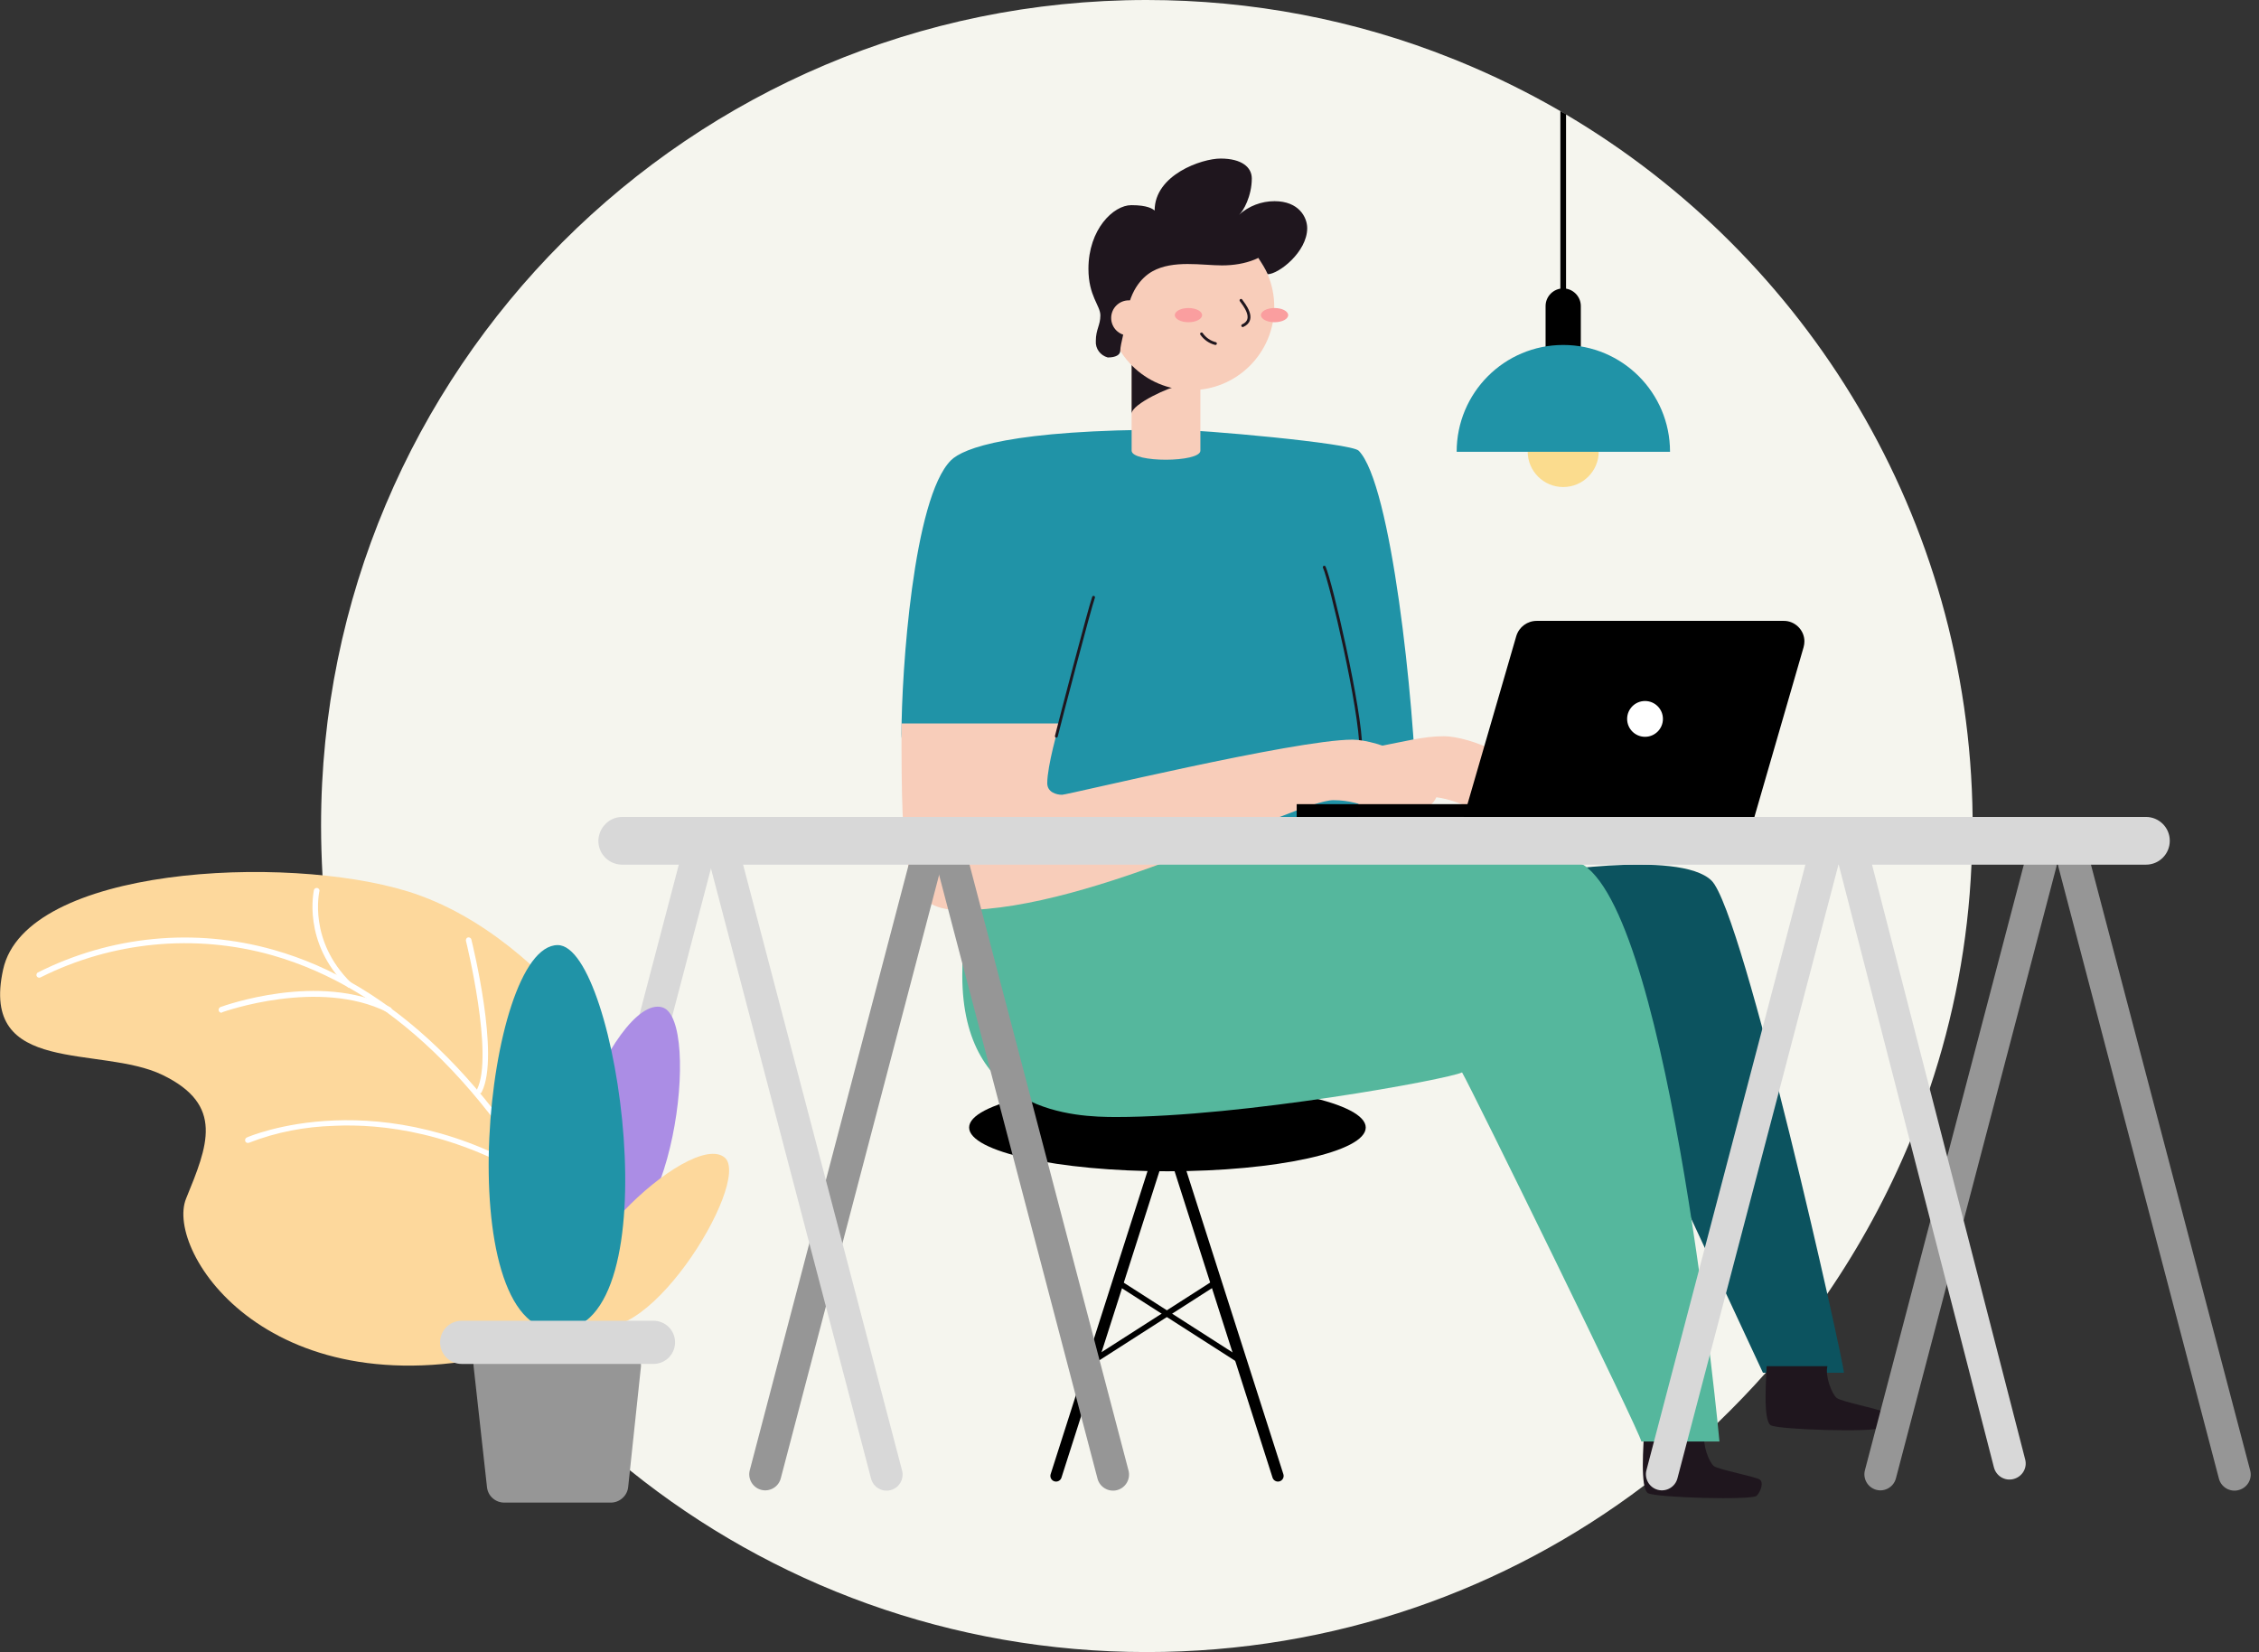 <?xml version="1.0" encoding="utf-8"?>
<!-- Generator: Adobe Illustrator 23.0.3, SVG Export Plug-In . SVG Version: 6.00 Build 0)  -->
<svg version="1.1" id="Calque_1" xmlns="http://www.w3.org/2000/svg" xmlns:xlink="http://www.w3.org/1999/xlink" x="0px" y="0px"
	 viewBox="0 0 795.1 581.4" style="enable-background:new 0 0 795.1 581.4;" xml:space="preserve">
<rect x="0" y="0" width="795.1" height="581.4" fill="#333333" stroke="none"/>
<style type="text/css">
	.st0{fill:#F5F5EE;}
	.st1{fill:none;stroke:#000000;stroke-width:4;stroke-linecap:round;stroke-miterlimit:10;}
	.st2{fill:none;stroke:#000000;stroke-width:2;stroke-linecap:round;stroke-miterlimit:10;}
	.st3{fill:none;stroke:#1F161E;stroke-linecap:round;stroke-miterlimit:10;}
	.st4{fill:#1F161E;}
	.st5{fill:#2093A7;}
	.st6{fill:#0C535F;}
	.st7{fill:#55B79D;}
	.st8{fill:#F8CDBA;}
	.st9{fill:#FA9E9F;}
	.st10{fill:#969696;}
	.st11{fill:#D8D8D8;}
	.st12{fill:#FFFFFF;}
	.st13{fill:#FBDC8E;}
	.st14{fill:#FDD89C;}
	.st15{fill:#AB8DE5;}
</style>
<title>illus-computer</title>
<g>
	<g id="Calque_1-2">
		<path class="st0" d="M694.2,290.7c0,4.5-0.1,9.1-0.3,13.6c-1.2,27.5-6.3,53.9-14.7,78.8c-2.1,6.3-4.4,12.5-6.9,18.5
			c-7.9,19-17.7,37-29.2,53.8c-6.1,8.9-12.7,17.4-19.7,25.5c-0.5,0.6-1.1,1.2-1.6,1.9c-0.1,0.1-0.2,0.2-0.3,0.3
			c-5.4,6.1-11,11.9-16.8,17.5c-1.5,1.5-3,2.9-4.6,4.3c-0.8,0.8-1.7,1.5-2.5,2.3c-1.6,1.4-3.2,2.8-4.8,4.2c-4.1,3.5-8.3,7-12.7,10.3
			c-0.4,0.3-0.9,0.7-1.3,1c-48.7,36.9-109.4,58.7-175.2,58.7c-68.8,0-132.1-23.9-181.8-63.9c-7.7-6.1-15-12.7-22-19.5
			c-3.1-3.1-6.2-6.2-9.2-9.5c-2.6-2.8-5.1-5.6-7.6-8.5c-1.2-1.3-2.3-2.7-3.4-4.1c-0.5-0.6-1-1.2-1.5-1.9c-2.5-3-4.9-6.1-7.2-9.2
			c-15.6-20.8-28.4-43.7-38-68.2c-0.3-0.7-0.5-1.3-0.8-2c-5.3-13.9-9.6-28.4-12.8-43.2c-0.1-0.7-0.3-1.4-0.4-2.1
			c-0.3-1.5-0.6-2.9-0.9-4.4c-0.1-0.8-0.3-1.6-0.4-2.4c-0.1-0.3-0.1-0.6-0.2-1c-0.3-1.7-0.6-3.4-0.8-5.1c-1.5-9.3-2.5-18.8-3.1-28.4
			c-0.3-5.7-0.5-11.5-0.5-17.3C112.9,130.2,243,0,403.6,0c36.8,0,73.3,6.9,107.5,20.6l2,0.8c12.5,5.1,24.5,11,36.1,17.7
			c0.7,0.4,1.3,0.8,2,1.2c84.8,50.1,141.9,142,143.1,247.3C694.2,288.6,694.2,289.6,694.2,290.7z"/>
		<ellipse cx="410.9" cy="396.8" rx="69.8" ry="15.4"/>
		<line class="st1" x1="410.9" y1="396.8" x2="371.7" y2="519.4"/>
		<line class="st1" x1="410.6" y1="396.8" x2="449.8" y2="519.4"/>
		<line class="st2" x1="384.5" y1="479.1" x2="428.2" y2="451.1"/>
		<line class="st2" x1="393.2" y1="451.1" x2="436.9" y2="479.1"/>
		<path class="st3" d="M478.9,264c-0.2,5.4-0.1,24.5-1,32.6"/>
		<path class="st4" d="M578.6,504.8c0,2.6-1.5,19.1,1.5,20.7s36.7,2.5,38.2,0.9s2.5-4.7,1.1-5.7s-14.4-3.5-16.1-4.7
			s-4.2-7.7-3.3-11.2L578.6,504.8z"/>
		<path class="st5" d="M479.7,288.7l18.9-6.8c-0.8-34.6-8.9-111.8-20.4-123.3c-2.7-2.7-56-7.4-65.6-7.4c-56.8,0-73.6,6.5-77.9,10.8
			c-13.3,13.3-17.4,74.7-17.4,96.3s60.8,32.7,60.8,32.7l71.3,4.9c0,0,15.6,1.6,29.2,2.4C478.9,294.1,479.7,288.7,479.7,288.7z"/>
		<path class="st6" d="M534.4,308.8c5.2-1.5,56.7-10,68,1.1S649,479.4,649,483.1h-28.5L582,400.4L534.4,308.8z"/>
		<path class="st7" d="M347.8,294.7c-1.3,6.5-9.1,13.4-9.1,48.6c0,48.7,39.9,49.8,54.2,49.8c44.6,0,116.9-13.3,121.7-15.7
			c3.2,5.4,62.9,127.1,63.1,129.9h27.5c0,0-17-182.1-47.7-202.8C547.6,297.8,370.7,290.8,347.8,294.7z"/>
		<path class="st8" d="M508.2,259.1c-7.2,0-13.2,1.7-29.5,4.9l-0.9,31.2c15.5-6.2,19.1-14.9,23.6-14.9c11.2,0,17.1,5.8,23.7,5.8
			c4.6,0,12.9-3.6,12.9-8.5C538,267.2,517.1,259.1,508.2,259.1z"/>
		<path class="st4" d="M621.8,480.9c0,2.6-1.5,19.1,1.5,20.7s36.7,2.5,38.2,0.9s2.5-4.7,1.1-5.7s-14.4-3.5-16.1-4.8
			s-4.2-7.7-3.3-11.2H621.8z"/>
		<path class="st8" d="M422.5,158.6c0,4.2-24.2,4.3-24.2,0v-33.9h24.2V158.6z"/>
		<path class="st4" d="M414.6,135.9c-2.2,0-16.3,6.2-16.3,9.7v-18.4C401.8,127.2,414.6,135.9,414.6,135.9z"/>
		<circle class="st8" cx="419.2" cy="108" r="29.3"/>
		<path class="st4" d="M449.5,85c-3.6,5.8-11.2,8.4-19.4,8.4c-7,0-17.2-2-24.5,2.1c-3.9,2.2-8.4,7.2-9.3,17.3c0,1.7-2,8.4-2,10.6
			c0,1.5-1.6,2.4-4.4,2.4c-2.6-0.7-4.4-3.1-4.2-5.8c0-4.1,1.6-5.5,1.6-9s-4.2-6.8-4.2-16.4c0-13.9,8.8-22.4,15.1-22.4
			c5.7,0,7.5,1.3,8.2,1.9c0-12.6,16.6-18.3,23.2-18.3c7.5,0,11,3.1,11,7c0,6.2-3,11.6-4.5,12.8c3.4-3.1,7.9-4.8,12.5-4.8
			c8.6,0,11.5,5.7,11.5,9.5c0,8.4-10.1,16.2-13.9,16.2c-0.9-2-2.1-3.9-3.3-5.7L449.5,85z"/>
		<circle class="st8" cx="397.3" cy="111.9" r="6.2"/>
		<ellipse class="st9" cx="448.6" cy="110.9" rx="4.8" ry="2.5"/>
		<ellipse class="st9" cx="418.3" cy="110.9" rx="4.8" ry="2.5"/>
		<path class="st3" d="M436.8,105.7c0.9,1.3,5.5,6.7,0.6,8.9"/>
		<path class="st3" d="M427.8,120.9c-2-0.5-3.7-1.7-4.9-3.4"/>
		<path class="st3" d="M466.1,199.6c2.2,4.7,12.9,50,12.9,64.4"/>
		<path class="st8" d="M317.3,254.6c0,50.9,0.5,65.7,20.9,65.7c47.1,0,118.4-38.7,131.1-38.7c11.2,0,17.1,5.8,23.7,5.8
			c4.6,0,12.9-3.6,12.9-8.6c0-10.3-20.9-18.5-29.9-18.5c-20.1,0-100.2,19.4-102.2,19.4s-5.2-0.9-5.2-4.1c0-6,3.9-19.8,4.4-21
			L317.3,254.6z"/>
		<path class="st3" d="M384.9,210.2c-1.4,3.9-11.9,44-13.1,48.9"/>
		<path class="st10" d="M787.9,524.4L787.9,524.4c-3,0.8-6.1-1-6.9-4l-56.5-215.3c-0.8-3,1-6.1,4-6.9l0,0c3-0.8,6.1,1,6.9,4
			L792,517.5C792.8,520.5,791,523.6,787.9,524.4C787.9,524.4,787.9,524.4,787.9,524.4z"/>
		<path class="st10" d="M719.8,298.1L719.8,298.1c3,0.8,4.8,3.9,4,6.9l-56.5,215.3c-0.8,3-3.9,4.8-6.9,4l0,0c-3-0.8-4.8-3.9-4-6.9
			l56.5-215.3C713.7,299.1,716.8,297.4,719.8,298.1z"/>
		<path class="st11" d="M642.9,298.1L642.9,298.1c3,0.8,4.8,3.9,4,6.9l-56.5,215.3c-0.8,3-3.9,4.8-6.9,4l0,0c-3-0.8-4.8-3.9-4-6.9
			L636,302.2C636.8,299.2,639.9,297.4,642.9,298.1z"/>
		<path class="st11" d="M650.3,293.6L650.3,293.6c3-0.8,6.1,1,6.9,4.1l55.6,215.9c0.8,3-1,6.1-4.1,6.9h0c-3,0.8-6.1-1-6.9-4.1
			l-55.6-215.9C645.5,297.4,647.3,294.3,650.3,293.6z"/>
		<path class="st10" d="M327.3,298.1L327.3,298.1c3,0.8,4.8,3.9,4,6.9l-56.5,215.3c-0.8,3-3.9,4.8-6.9,4l0,0c-3-0.8-4.8-3.9-4-6.9
			l56.5-215.3C321.2,299.2,324.3,297.4,327.3,298.1z"/>
		<path class="st10" d="M393.2,524.4L393.2,524.4c-3,0.8-6.1-1-6.9-4l-56.5-215.3c-0.8-3,1-6.1,4-6.9l0,0c3-0.8,6.1,1,6.9,4
			l56.5,215.3C398,520.5,396.2,523.6,393.2,524.4C393.2,524.4,393.2,524.4,393.2,524.4z"/>
		<path class="st11" d="M219,287.5h536.3c4.6,0,8.4,3.7,8.4,8.4v0c0,4.6-3.7,8.4-8.4,8.4H219c-4.6,0-8.4-3.7-8.4-8.4v0
			C210.7,291.3,214.4,287.5,219,287.5z"/>
		<path class="st11" d="M246.4,298.1L246.4,298.1c3,0.8,4.8,3.9,4,6.9l-56.5,215.3c-0.8,3-3.9,4.8-6.9,4l0,0c-3-0.8-4.8-3.9-4-6.9
			l56.5-215.3C240.3,299.2,243.4,297.4,246.4,298.1z"/>
		<path class="st11" d="M313.5,524.4L313.5,524.4c-3,0.8-6.1-1-6.9-4l-56.5-215.3c-0.8-3,1-6.1,4-6.9l0,0c3-0.8,6.1,1,6.9,4
			l56.5,215.3C318.3,520.5,316.5,523.6,313.5,524.4z"/>
		<path d="M617.5,287.5H515.2l18.5-63.7c1-3.2,3.9-5.3,7.2-5.3h86.8c4-0.1,7.4,3.2,7.4,7.2c0,0.7-0.1,1.4-0.3,2.1L617.5,287.5z"/>
		<circle class="st12" cx="579" cy="253" r="6.3"/>
		<rect x="456.4" y="283" width="71.8" height="4.5"/>
		<path d="M550.2,101.5L550.2,101.5c3.4,0,6.2,2.8,6.2,6.2v21.4c0,3.4-2.8,6.2-6.2,6.2h0c-3.4,0-6.2-2.8-6.2-6.2v-21.4
			C544,104.3,546.8,101.5,550.2,101.5z"/>
		<circle class="st13" cx="550.2" cy="158.9" r="12.5"/>
		<path class="st5" d="M550.2,121.4c-20.7,0-37.5,16.8-37.5,37.6c0,0,0,0,0,0h75.1C587.8,138.2,571,121.4,550.2,121.4
			C550.2,121.4,550.2,121.4,550.2,121.4z"/>
		<path d="M551.2,40.2v68.4c0,0.6-0.4,1-1,1c-0.5,0-1-0.4-1-1V39.1C549.8,39.5,550.5,39.8,551.2,40.2z"/>
		<path class="st14" d="M1.1,341.2c-8.3,37.7,34.2,26.5,56.1,37.1s15.9,24.9,8.3,43.5s29.7,76.6,117,53.4l47.2-80.9
			c0,0-33.2-64.2-86.2-80.6C100.3,300.4,9,305,1.1,341.2z"/>
		<path class="st12" d="M202.1,437.8c-0.4,0-0.7-0.2-0.9-0.5c-29.3-55.5-64.7-89.5-105.3-101.1c-27.2-7.7-56.4-4.9-81.7,7.8
			c-0.5,0.2-1.1,0-1.3-0.5c-0.2-0.4,0-0.9,0.3-1.2c25.7-13,55.4-15.9,83.2-8c41.2,11.7,77,46.1,106.6,102.1c0.3,0.5,0.1,1.1-0.4,1.4
			l0,0C202.4,437.8,202.2,437.8,202.1,437.8z"/>
		<path class="st12" d="M77.9,356.4c-0.4,0-0.8-0.3-0.9-0.7c-0.2-0.5,0.1-1.1,0.6-1.3l0,0c1.4-0.5,34.7-12.5,59.6,0
			c0.5,0.2,0.8,0.7,0.7,1.2c-0.2,0.5-0.7,0.8-1.2,0.7c-0.1,0-0.2-0.1-0.3-0.1h-0.1c-24.1-12.1-57.7-0.1-58,0
			C78.1,356.4,78,356.4,77.9,356.4z"/>
		<path class="st12" d="M168.8,384.8c-0.2,0-0.3,0-0.4-0.1c-0.5-0.2-0.7-0.8-0.5-1.3l0,0c6-12.1-3.8-51.9-3.9-52.3
			c-0.1-0.5,0.2-1.1,0.7-1.2c0.5-0.1,1.1,0.2,1.2,0.7c0.4,1.7,10.1,40.9,3.7,53.6C169.5,384.6,169.1,384.8,168.8,384.8z"/>
		<path class="st12" d="M190,416.6c-0.2,0-0.4-0.1-0.5-0.2c-29-18-55.1-21-71.9-20.2c-10.2,0.3-20.3,2.2-29.8,5.9
			c-0.5,0.3-1.1,0.1-1.4-0.3c-0.3-0.5-0.1-1.1,0.3-1.4c0.1,0,0.2-0.1,0.2-0.1c0.4-0.2,47.2-20.6,103.6,14.5c0.5,0.3,0.6,0.9,0.3,1.4
			C190.7,416.4,190.3,416.6,190,416.6z"/>
		<path class="st12" d="M123,347.6c-0.3,0-0.5-0.1-0.7-0.3c-16.1-15.7-11.8-33.9-11.8-34.1c0.1-0.5,0.7-0.8,1.2-0.7l0,0
			c0.5,0.1,0.9,0.7,0.7,1.2c0,0.2-4,17.3,11.2,32.2c0.4,0.4,0.4,1,0,1.4c0,0,0,0,0,0C123.5,347.5,123.3,347.6,123,347.6z"/>
		<path class="st0" d="M244.8,383.2c31.1,3,25.6,97.6-34.2,91.9C154.3,469.6,206.9,379.5,244.8,383.2z"/>
		<path class="st10" d="M215,528.8h-37.5c-3.1,0-5.8-2.3-6.1-5.5l-4.7-42.4c-0.4-3.4,2-6.4,5.4-6.8c0,0,0,0,0,0c0.2,0,0.5,0,0.7,0
			h46.7c3.4,0,6.1,2.7,6.1,6.1c0,0,0,0,0,0c0,0.2,0,0.5,0,0.7l-4.5,42.4C220.8,526.4,218.1,528.8,215,528.8z"/>
		<path class="st15" d="M233.1,354.5c14.2,4.1,3.3,90-23.9,82C183.6,429.1,215.9,349.5,233.1,354.5z"/>
		<path class="st14" d="M255.1,407.4c9.8,8.5-30.1,73.1-48.9,56.9C188.4,449,243.1,397.1,255.1,407.4z"/>
		<path class="st5" d="M196.3,332.6c21.2,0,40.7,135.6,0,135.6C157.9,468.3,170.5,332.6,196.3,332.6z"/>
		<path class="st11" d="M162.5,464.8H230c4.2,0,7.6,3.4,7.6,7.6l0,0c0,4.2-3.4,7.6-7.6,7.6h-67.5c-4.2,0-7.6-3.4-7.6-7.6l0,0
			C154.9,468.2,158.3,464.8,162.5,464.8z"/>
	</g>
</g>
</svg>
